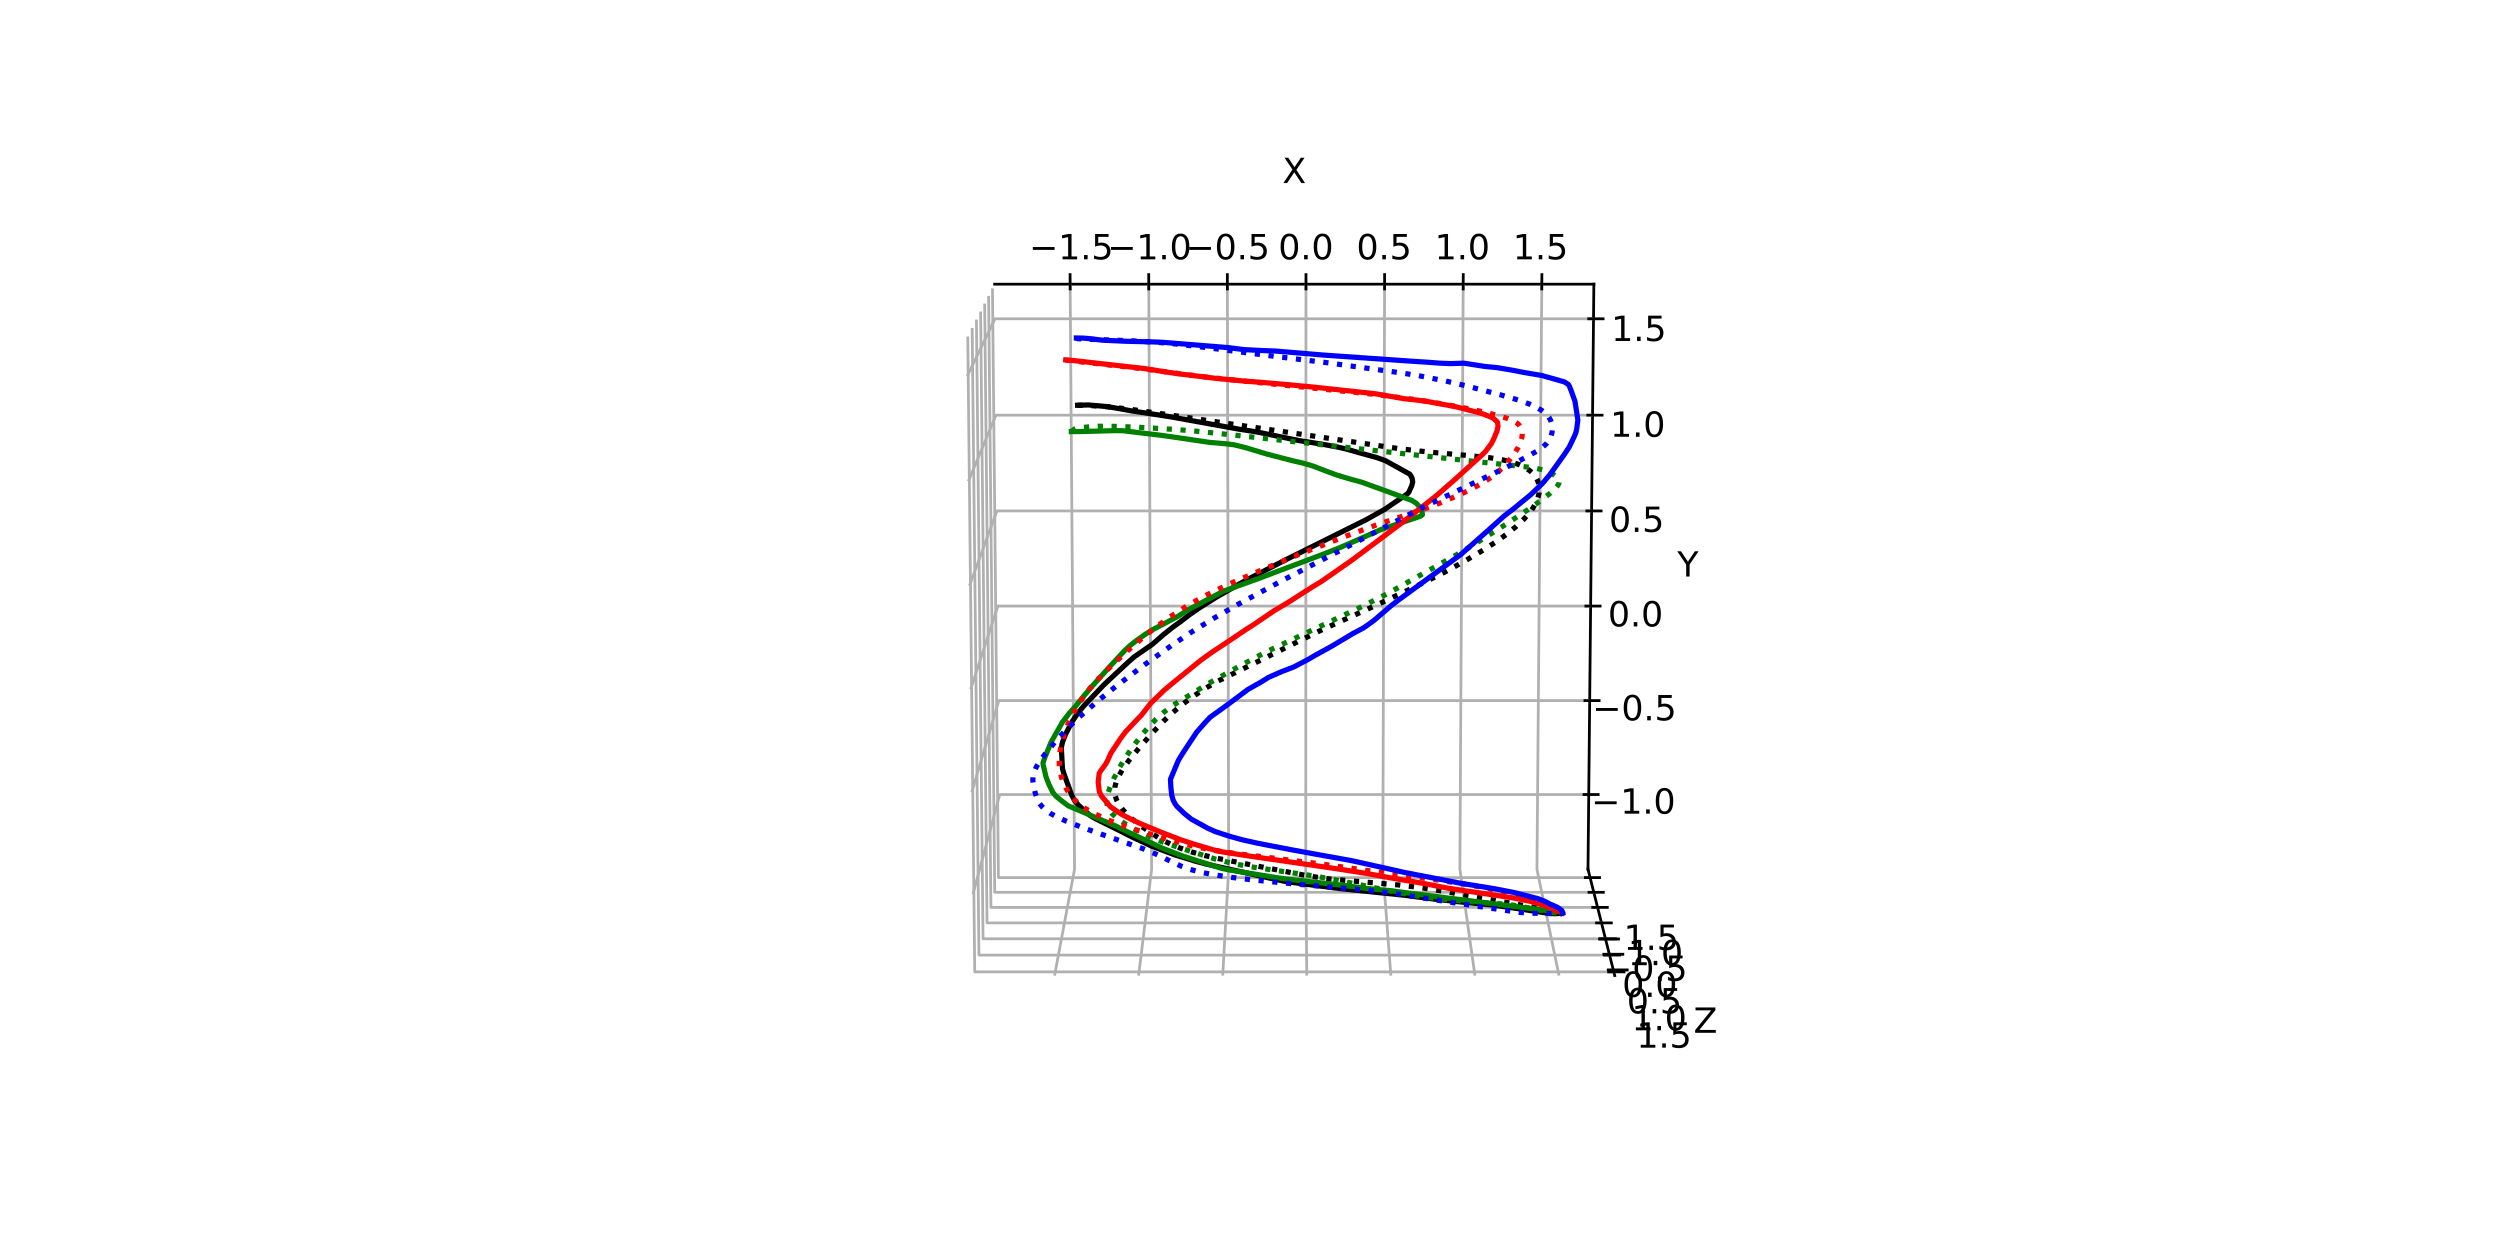 <?xml version="1.0" encoding="utf-8" standalone="no"?>
<!DOCTYPE svg PUBLIC "-//W3C//DTD SVG 1.1//EN"
  "http://www.w3.org/Graphics/SVG/1.1/DTD/svg11.dtd">
<!-- Created with matplotlib (https://matplotlib.org/) -->
<svg height="360pt" version="1.1" viewBox="0 0 720 360" width="720pt" xmlns="http://www.w3.org/2000/svg" xmlns:xlink="http://www.w3.org/1999/xlink">
 <defs>
  <style type="text/css">*{stroke-linecap:butt;stroke-linejoin:round;}</style>
 </defs>
 <g id="figure_1">
  <g id="patch_1">
   <path d="M 0 360 
L 720 360 
L 720 0 
L 0 0 
z
" style="fill:#ffffff;"/>
  </g>
  <g id="patch_2">
   <path d="M 230.4 320.4 
L 507.6 320.4 
L 507.6 43.2 
L 230.4 43.2 
z
" style="fill:#ffffff;"/>
  </g>
  <g id="pane3d_1">
   <g id="patch_3">
    <path d="M 288.15 250.347 
L 286.458 81.84 
L 278.436 97.459 
L 280.453 280.965 
" style="fill:#ffffff;stroke:#ffffff;stroke-linejoin:miter;"/>
   </g>
  </g>
  <g id="pane3d_2">
   <g id="patch_4">
    <path d="M 288.15 250.347 
L 457.342 250.347 
L 465.039 280.965 
L 280.453 280.965 
" style="fill:#ffffff;stroke:#ffffff;stroke-linejoin:miter;"/>
   </g>
  </g>
  <g id="pane3d_3">
   <g id="patch_5">
    <path d="M 288.15 250.347 
L 457.342 250.347 
L 459.033 81.84 
L 286.458 81.84 
" style="fill:#ffffff;stroke:#ffffff;stroke-linejoin:miter;"/>
   </g>
  </g>
  <g id="axis3d_1">
   <g id="line2d_1">
    <path d="M 286.458 81.84 
L 459.033 81.84 
" style="fill:none;stroke:#000000;stroke-linecap:square;stroke-width:0.8;"/>
   </g>
   <g id="text_1">
    <!-- X -->
    <g transform="translate(369.321 52.721)scale(0.1 -0.1)">
     <defs>
      <path d="M 6.297 72.906 
L 16.891 72.906 
L 35.016 45.797 
L 53.219 72.906 
L 63.812 72.906 
L 40.375 37.891 
L 65.375 0 
L 54.781 0 
L 34.281 31 
L 13.625 0 
L 2.984 0 
L 29 38.922 
z
" id="DejaVuSans-88"/>
     </defs>
     <use xlink:href="#DejaVuSans-88"/>
    </g>
   </g>
   <g id="Line3DCollection_1">
    <path d="M 308.202 81.84 
L 309.468 250.347 
L 303.71 280.965 
" style="fill:none;stroke:#b0b0b0;stroke-width:0.8;"/>
    <path d="M 330.842 81.84 
L 331.664 250.347 
L 327.926 280.965 
" style="fill:none;stroke:#b0b0b0;stroke-width:0.8;"/>
    <path d="M 353.482 81.84 
L 353.859 250.347 
L 352.141 280.965 
" style="fill:none;stroke:#b0b0b0;stroke-width:0.8;"/>
    <path d="M 376.121 81.84 
L 376.055 250.347 
L 376.356 280.965 
" style="fill:none;stroke:#b0b0b0;stroke-width:0.8;"/>
    <path d="M 398.761 81.84 
L 398.251 250.347 
L 400.572 280.965 
" style="fill:none;stroke:#b0b0b0;stroke-width:0.8;"/>
    <path d="M 421.401 81.84 
L 420.447 250.347 
L 424.787 280.965 
" style="fill:none;stroke:#b0b0b0;stroke-width:0.8;"/>
    <path d="M 444.04 81.84 
L 442.643 250.347 
L 449.002 280.965 
" style="fill:none;stroke:#b0b0b0;stroke-width:0.8;"/>
   </g>
   <g id="xtick_1">
    <g id="line2d_2">
     <path d="M 308.213 83.215 
L 308.182 79.089 
" style="fill:none;stroke:#000000;stroke-linecap:square;stroke-width:0.8;"/>
    </g>
    <g id="text_2">
     <!-- −1.5 -->
     <g transform="translate(296.394 74.686)scale(0.1 -0.1)">
      <defs>
       <path d="M 10.594 35.5 
L 73.188 35.5 
L 73.188 27.203 
L 10.594 27.203 
z
" id="DejaVuSans-8722"/>
       <path d="M 12.406 8.297 
L 28.516 8.297 
L 28.516 63.922 
L 10.984 60.406 
L 10.984 69.391 
L 28.422 72.906 
L 38.281 72.906 
L 38.281 8.297 
L 54.391 8.297 
L 54.391 0 
L 12.406 0 
z
" id="DejaVuSans-49"/>
       <path d="M 10.688 12.406 
L 21 12.406 
L 21 0 
L 10.688 0 
z
" id="DejaVuSans-46"/>
       <path d="M 10.797 72.906 
L 49.516 72.906 
L 49.516 64.594 
L 19.828 64.594 
L 19.828 46.734 
Q 21.969 47.469 24.109 47.828 
Q 26.266 48.188 28.422 48.188 
Q 40.625 48.188 47.75 41.5 
Q 54.891 34.812 54.891 23.391 
Q 54.891 11.625 47.562 5.094 
Q 40.234 -1.422 26.906 -1.422 
Q 22.312 -1.422 17.547 -0.641 
Q 12.797 0.141 7.719 1.703 
L 7.719 11.625 
Q 12.109 9.234 16.797 8.062 
Q 21.484 6.891 26.703 6.891 
Q 35.156 6.891 40.078 11.328 
Q 45.016 15.766 45.016 23.391 
Q 45.016 31 40.078 35.438 
Q 35.156 39.891 26.703 39.891 
Q 22.75 39.891 18.812 39.016 
Q 14.891 38.141 10.797 36.281 
z
" id="DejaVuSans-53"/>
      </defs>
      <use xlink:href="#DejaVuSans-8722"/>
      <use x="83.789" xlink:href="#DejaVuSans-49"/>
      <use x="147.412" xlink:href="#DejaVuSans-46"/>
      <use x="179.199" xlink:href="#DejaVuSans-53"/>
     </g>
    </g>
   </g>
   <g id="xtick_2">
    <g id="line2d_3">
     <path d="M 330.849 83.215 
L 330.829 79.089 
" style="fill:none;stroke:#000000;stroke-linecap:square;stroke-width:0.8;"/>
    </g>
    <g id="text_3">
     <!-- −1.0 -->
     <g transform="translate(318.917 74.686)scale(0.1 -0.1)">
      <defs>
       <path d="M 31.781 66.406 
Q 24.172 66.406 20.328 58.906 
Q 16.5 51.422 16.5 36.375 
Q 16.5 21.391 20.328 13.891 
Q 24.172 6.391 31.781 6.391 
Q 39.453 6.391 43.281 13.891 
Q 47.125 21.391 47.125 36.375 
Q 47.125 51.422 43.281 58.906 
Q 39.453 66.406 31.781 66.406 
z
M 31.781 74.219 
Q 44.047 74.219 50.516 64.516 
Q 56.984 54.828 56.984 36.375 
Q 56.984 17.969 50.516 8.266 
Q 44.047 -1.422 31.781 -1.422 
Q 19.531 -1.422 13.062 8.266 
Q 6.594 17.969 6.594 36.375 
Q 6.594 54.828 13.062 64.516 
Q 19.531 74.219 31.781 74.219 
z
" id="DejaVuSans-48"/>
      </defs>
      <use xlink:href="#DejaVuSans-8722"/>
      <use x="83.789" xlink:href="#DejaVuSans-49"/>
      <use x="147.412" xlink:href="#DejaVuSans-46"/>
      <use x="179.199" xlink:href="#DejaVuSans-48"/>
     </g>
    </g>
   </g>
   <g id="xtick_3">
    <g id="line2d_4">
     <path d="M 353.485 83.215 
L 353.476 79.089 
" style="fill:none;stroke:#000000;stroke-linecap:square;stroke-width:0.8;"/>
    </g>
    <g id="text_4">
     <!-- −0.5 -->
     <g transform="translate(341.44 74.686)scale(0.1 -0.1)">
      <use xlink:href="#DejaVuSans-8722"/>
      <use x="83.789" xlink:href="#DejaVuSans-48"/>
      <use x="147.412" xlink:href="#DejaVuSans-46"/>
      <use x="179.199" xlink:href="#DejaVuSans-53"/>
     </g>
    </g>
   </g>
   <g id="xtick_4">
    <g id="line2d_5">
     <path d="M 376.121 83.215 
L 376.122 79.089 
" style="fill:none;stroke:#000000;stroke-linecap:square;stroke-width:0.8;"/>
    </g>
    <g id="text_5">
     <!-- 0.0 -->
     <g transform="translate(368.152 74.686)scale(0.1 -0.1)">
      <use xlink:href="#DejaVuSans-48"/>
      <use x="63.623" xlink:href="#DejaVuSans-46"/>
      <use x="95.41" xlink:href="#DejaVuSans-48"/>
     </g>
    </g>
   </g>
   <g id="xtick_5">
    <g id="line2d_6">
     <path d="M 398.757 83.215 
L 398.769 79.089 
" style="fill:none;stroke:#000000;stroke-linecap:square;stroke-width:0.8;"/>
    </g>
    <g id="text_6">
     <!-- 0.5 -->
     <g transform="translate(390.675 74.686)scale(0.1 -0.1)">
      <use xlink:href="#DejaVuSans-48"/>
      <use x="63.623" xlink:href="#DejaVuSans-46"/>
      <use x="95.41" xlink:href="#DejaVuSans-53"/>
     </g>
    </g>
   </g>
   <g id="xtick_6">
    <g id="line2d_7">
     <path d="M 421.393 83.215 
L 421.416 79.089 
" style="fill:none;stroke:#000000;stroke-linecap:square;stroke-width:0.8;"/>
    </g>
    <g id="text_7">
     <!-- 1.0 -->
     <g transform="translate(413.198 74.686)scale(0.1 -0.1)">
      <use xlink:href="#DejaVuSans-49"/>
      <use x="63.623" xlink:href="#DejaVuSans-46"/>
      <use x="95.41" xlink:href="#DejaVuSans-48"/>
     </g>
    </g>
   </g>
   <g id="xtick_7">
    <g id="line2d_8">
     <path d="M 444.029 83.215 
L 444.063 79.089 
" style="fill:none;stroke:#000000;stroke-linecap:square;stroke-width:0.8;"/>
    </g>
    <g id="text_8">
     <!-- 1.5 -->
     <g transform="translate(435.721 74.686)scale(0.1 -0.1)">
      <use xlink:href="#DejaVuSans-49"/>
      <use x="63.623" xlink:href="#DejaVuSans-46"/>
      <use x="95.41" xlink:href="#DejaVuSans-53"/>
     </g>
    </g>
   </g>
  </g>
  <g id="axis3d_2">
   <g id="line2d_9">
    <path d="M 457.342 250.347 
L 459.033 81.84 
" style="fill:none;stroke:#000000;stroke-linecap:square;stroke-width:0.8;"/>
   </g>
   <g id="text_9">
    <!-- Y -->
    <g transform="translate(483.059 166.049)scale(0.1 -0.1)">
     <defs>
      <path d="M -0.203 72.906 
L 10.406 72.906 
L 30.609 42.922 
L 50.688 72.906 
L 61.281 72.906 
L 35.5 34.719 
L 35.5 0 
L 25.594 0 
L 25.594 34.719 
z
" id="DejaVuSans-89"/>
     </defs>
     <use xlink:href="#DejaVuSans-89"/>
    </g>
   </g>
   <g id="Line3DCollection_2">
    <path d="M 280.196 257.561 
L 287.934 228.822 
L 457.558 228.822 
" style="fill:none;stroke:#b0b0b0;stroke-width:0.8;"/>
    <path d="M 279.872 228.133 
L 287.663 201.771 
L 457.829 201.771 
" style="fill:none;stroke:#b0b0b0;stroke-width:0.8;"/>
    <path d="M 279.546 198.499 
L 287.389 174.546 
L 458.103 174.546 
" style="fill:none;stroke:#b0b0b0;stroke-width:0.8;"/>
    <path d="M 279.218 168.656 
L 287.114 147.145 
L 458.378 147.145 
" style="fill:none;stroke:#b0b0b0;stroke-width:0.8;"/>
    <path d="M 278.888 138.603 
L 286.837 119.567 
L 458.655 119.567 
" style="fill:none;stroke:#b0b0b0;stroke-width:0.8;"/>
    <path d="M 278.555 108.336 
L 286.559 91.81 
L 458.933 91.81 
" style="fill:none;stroke:#b0b0b0;stroke-width:0.8;"/>
   </g>
   <g id="xtick_8">
    <g id="line2d_10">
     <path d="M 456.201 228.822 
L 460.272 228.822 
" style="fill:none;stroke:#000000;stroke-linecap:square;stroke-width:0.8;"/>
    </g>
    <g id="text_10">
     <!-- −1.0 -->
     <g transform="translate(458.277 234.337)scale(0.1 -0.1)">
      <use xlink:href="#DejaVuSans-8722"/>
      <use x="83.789" xlink:href="#DejaVuSans-49"/>
      <use x="147.412" xlink:href="#DejaVuSans-46"/>
      <use x="179.199" xlink:href="#DejaVuSans-48"/>
     </g>
    </g>
   </g>
   <g id="xtick_9">
    <g id="line2d_11">
     <path d="M 456.468 201.771 
L 460.552 201.771 
" style="fill:none;stroke:#000000;stroke-linecap:square;stroke-width:0.8;"/>
    </g>
    <g id="text_11">
     <!-- −0.5 -->
     <g transform="translate(458.588 207.458)scale(0.1 -0.1)">
      <use xlink:href="#DejaVuSans-8722"/>
      <use x="83.789" xlink:href="#DejaVuSans-48"/>
      <use x="147.412" xlink:href="#DejaVuSans-46"/>
      <use x="179.199" xlink:href="#DejaVuSans-53"/>
     </g>
    </g>
   </g>
   <g id="xtick_10">
    <g id="line2d_12">
     <path d="M 456.737 174.546 
L 460.834 174.546 
" style="fill:none;stroke:#000000;stroke-linecap:square;stroke-width:0.8;"/>
    </g>
    <g id="text_12">
     <!-- 0.0 -->
     <g transform="translate(463.09 180.408)scale(0.1 -0.1)">
      <use xlink:href="#DejaVuSans-48"/>
      <use x="63.623" xlink:href="#DejaVuSans-46"/>
      <use x="95.41" xlink:href="#DejaVuSans-48"/>
     </g>
    </g>
   </g>
   <g id="xtick_11">
    <g id="line2d_13">
     <path d="M 457.008 147.145 
L 461.118 147.145 
" style="fill:none;stroke:#000000;stroke-linecap:square;stroke-width:0.8;"/>
    </g>
    <g id="text_13">
     <!-- 0.5 -->
     <g transform="translate(463.405 153.185)scale(0.1 -0.1)">
      <use xlink:href="#DejaVuSans-48"/>
      <use x="63.623" xlink:href="#DejaVuSans-46"/>
      <use x="95.41" xlink:href="#DejaVuSans-53"/>
     </g>
    </g>
   </g>
   <g id="xtick_12">
    <g id="line2d_14">
     <path d="M 457.28 119.567 
L 461.404 119.567 
" style="fill:none;stroke:#000000;stroke-linecap:square;stroke-width:0.8;"/>
    </g>
    <g id="text_14">
     <!-- 1.0 -->
     <g transform="translate(463.722 125.787)scale(0.1 -0.1)">
      <use xlink:href="#DejaVuSans-49"/>
      <use x="63.623" xlink:href="#DejaVuSans-46"/>
      <use x="95.41" xlink:href="#DejaVuSans-48"/>
     </g>
    </g>
   </g>
   <g id="xtick_13">
    <g id="line2d_15">
     <path d="M 457.554 91.81 
L 461.691 91.81 
" style="fill:none;stroke:#000000;stroke-linecap:square;stroke-width:0.8;"/>
    </g>
    <g id="text_15">
     <!-- 1.5 -->
     <g transform="translate(464.04 98.212)scale(0.1 -0.1)">
      <use xlink:href="#DejaVuSans-49"/>
      <use x="63.623" xlink:href="#DejaVuSans-46"/>
      <use x="95.41" xlink:href="#DejaVuSans-53"/>
     </g>
    </g>
   </g>
  </g>
  <g id="axis3d_3">
   <g id="line2d_16">
    <path d="M 457.342 250.347 
L 465.039 280.965 
" style="fill:none;stroke:#000000;stroke-linecap:square;stroke-width:0.8;"/>
   </g>
   <g id="text_16">
    <!-- Z -->
    <g transform="translate(487.75 297.443)scale(0.1 -0.1)">
     <defs>
      <path d="M 5.609 72.906 
L 62.891 72.906 
L 62.891 65.375 
L 16.797 8.297 
L 64.016 8.297 
L 64.016 0 
L 4.5 0 
L 4.5 7.516 
L 50.594 64.594 
L 5.609 64.594 
z
" id="DejaVuSans-90"/>
     </defs>
     <use xlink:href="#DejaVuSans-90"/>
    </g>
   </g>
   <g id="Line3DCollection_3">
    <path d="M 457.944 252.744 
L 287.548 252.744 
L 285.831 83.06 
" style="fill:none;stroke:#b0b0b0;stroke-width:0.8;"/>
    <path d="M 459.01 256.985 
L 286.481 256.985 
L 284.721 85.221 
" style="fill:none;stroke:#b0b0b0;stroke-width:0.8;"/>
    <path d="M 460.104 261.334 
L 285.388 261.334 
L 283.583 87.438 
" style="fill:none;stroke:#b0b0b0;stroke-width:0.8;"/>
    <path d="M 461.225 265.795 
L 284.267 265.795 
L 282.414 89.713 
" style="fill:none;stroke:#b0b0b0;stroke-width:0.8;"/>
    <path d="M 462.376 270.372 
L 283.116 270.372 
L 281.215 92.049 
" style="fill:none;stroke:#b0b0b0;stroke-width:0.8;"/>
    <path d="M 463.557 275.069 
L 281.935 275.069 
L 279.983 94.447 
" style="fill:none;stroke:#b0b0b0;stroke-width:0.8;"/>
    <path d="M 464.769 279.892 
L 280.723 279.892 
L 278.717 96.911 
" style="fill:none;stroke:#b0b0b0;stroke-width:0.8;"/>
   </g>
   <g id="xtick_14">
    <g id="line2d_17">
     <path d="M 456.581 252.744 
L 460.67 252.744 
" style="fill:none;stroke:#000000;stroke-linecap:square;stroke-width:0.8;"/>
    </g>
    <g id="text_17">
     <!-- −1.5 -->
     <g transform="translate(459.22 273.571)scale(0.1 -0.1)">
      <use xlink:href="#DejaVuSans-8722"/>
      <use x="83.789" xlink:href="#DejaVuSans-49"/>
      <use x="147.412" xlink:href="#DejaVuSans-46"/>
      <use x="179.199" xlink:href="#DejaVuSans-53"/>
     </g>
    </g>
   </g>
   <g id="xtick_15">
    <g id="line2d_18">
     <path d="M 457.63 256.985 
L 461.771 256.985 
" style="fill:none;stroke:#000000;stroke-linecap:square;stroke-width:0.8;"/>
    </g>
    <g id="text_18">
     <!-- −1.0 -->
     <g transform="translate(460.453 277.971)scale(0.1 -0.1)">
      <use xlink:href="#DejaVuSans-8722"/>
      <use x="83.789" xlink:href="#DejaVuSans-49"/>
      <use x="147.412" xlink:href="#DejaVuSans-46"/>
      <use x="179.199" xlink:href="#DejaVuSans-48"/>
     </g>
    </g>
   </g>
   <g id="xtick_16">
    <g id="line2d_19">
     <path d="M 458.706 261.334 
L 462.899 261.334 
" style="fill:none;stroke:#000000;stroke-linecap:square;stroke-width:0.8;"/>
    </g>
    <g id="text_19">
     <!-- −0.5 -->
     <g transform="translate(461.716 282.482)scale(0.1 -0.1)">
      <use xlink:href="#DejaVuSans-8722"/>
      <use x="83.789" xlink:href="#DejaVuSans-48"/>
      <use x="147.412" xlink:href="#DejaVuSans-46"/>
      <use x="179.199" xlink:href="#DejaVuSans-53"/>
     </g>
    </g>
   </g>
   <g id="xtick_17">
    <g id="line2d_20">
     <path d="M 459.809 265.795 
L 464.056 265.795 
" style="fill:none;stroke:#000000;stroke-linecap:square;stroke-width:0.8;"/>
    </g>
    <g id="text_20">
     <!-- 0.0 -->
     <g transform="translate(467.202 287.109)scale(0.1 -0.1)">
      <use xlink:href="#DejaVuSans-48"/>
      <use x="63.623" xlink:href="#DejaVuSans-46"/>
      <use x="95.41" xlink:href="#DejaVuSans-48"/>
     </g>
    </g>
   </g>
   <g id="xtick_18">
    <g id="line2d_21">
     <path d="M 460.942 270.372 
L 465.244 270.372 
" style="fill:none;stroke:#000000;stroke-linecap:square;stroke-width:0.8;"/>
    </g>
    <g id="text_21">
     <!-- 0.5 -->
     <g transform="translate(468.531 291.856)scale(0.1 -0.1)">
      <use xlink:href="#DejaVuSans-48"/>
      <use x="63.623" xlink:href="#DejaVuSans-46"/>
      <use x="95.41" xlink:href="#DejaVuSans-53"/>
     </g>
    </g>
   </g>
   <g id="xtick_19">
    <g id="line2d_22">
     <path d="M 462.104 275.069 
L 466.463 275.069 
" style="fill:none;stroke:#000000;stroke-linecap:square;stroke-width:0.8;"/>
    </g>
    <g id="text_22">
     <!-- 1.0 -->
     <g transform="translate(469.896 296.728)scale(0.1 -0.1)">
      <use xlink:href="#DejaVuSans-49"/>
      <use x="63.623" xlink:href="#DejaVuSans-46"/>
      <use x="95.41" xlink:href="#DejaVuSans-48"/>
     </g>
    </g>
   </g>
   <g id="xtick_20">
    <g id="line2d_23">
     <path d="M 463.297 279.892 
L 467.714 279.892 
" style="fill:none;stroke:#000000;stroke-linecap:square;stroke-width:0.8;"/>
    </g>
    <g id="text_23">
     <!-- 1.5 -->
     <g transform="translate(471.296 301.73)scale(0.1 -0.1)">
      <use xlink:href="#DejaVuSans-49"/>
      <use x="63.623" xlink:href="#DejaVuSans-46"/>
      <use x="95.41" xlink:href="#DejaVuSans-53"/>
     </g>
    </g>
   </g>
  </g>
  <g id="axes_1">
   <g id="line2d_24">
    <path clip-path="url(#pdf624e644c)" d="M 310.338 116.707 
L 313.46 116.623 
L 318.947 117.113 
L 321.843 117.606 
L 326.002 118.355 
L 330.996 119.102 
L 336.438 119.934 
L 356.692 123.581 
L 361.964 124.401 
L 374.16 126.901 
L 380.717 127.917 
L 383.853 128.502 
L 385.249 128.759 
L 387.856 129.367 
L 391.196 130.317 
L 396.483 131.773 
L 398.982 132.664 
L 406.008 136.555 
L 406.413 137.164 
L 406.691 137.775 
L 406.864 138.827 
L 406.566 139.919 
L 405.732 141.779 
L 405.237 142.282 
L 398.611 146.797 
L 393.492 149.648 
L 370.318 161.198 
L 360.641 166.184 
L 358.255 167.433 
L 350.414 171.919 
L 345.537 174.998 
L 342.638 176.992 
L 339.8 179.175 
L 337.788 180.616 
L 335.185 182.678 
L 331.89 185.545 
L 326.737 189.112 
L 324.788 190.818 
L 319.355 195.872 
L 317.781 197.367 
L 312.172 203.269 
L 310.575 205.145 
L 308.767 207.843 
L 307.649 209.965 
L 306.886 211.464 
L 306.001 213.727 
L 305.663 215.304 
L 305.981 221.322 
L 306.391 222.783 
L 308.669 229.04 
L 309.612 230.746 
L 310.667 231.965 
L 313.948 234.869 
L 315.103 235.574 
L 317.135 236.605 
L 320.705 238.363 
L 326.263 241.172 
L 331.804 243.745 
L 338.235 246.169 
L 344.133 247.991 
L 347.329 248.843 
L 365.04 252.757 
L 369.734 253.77 
L 371.65 254.083 
L 385.96 255.928 
L 404.795 257.866 
L 411.759 258.785 
L 416.102 259.286 
L 419.349 259.634 
L 422.554 259.934 
L 429.44 260.603 
L 435.232 261.402 
L 445.916 263.037 
L 447.854 263.15 
L 449.535 263.034 
L 449.667 263.018 
L 449.667 263.018 
" style="fill:none;stroke:#000000;stroke-linecap:square;stroke-width:1.5;"/>
   </g>
   <g id="line2d_25">
    <path clip-path="url(#pdf624e644c)" d="M 310.338 116.707 
L 314.403 116.826 
L 319.374 117.171 
L 325.267 117.83 
L 334.048 119.086 
L 403.181 129.247 
L 411.702 130.215 
L 422.131 131.125 
L 428.921 131.809 
L 432.667 132.419 
L 435.212 133.032 
L 437.491 133.814 
L 439.158 134.619 
L 440.593 135.574 
L 441.551 136.443 
L 442.312 137.404 
L 442.863 138.453 
L 443.204 139.58 
L 443.335 140.771 
L 443.251 142.009 
L 442.957 143.282 
L 442.457 144.582 
L 441.553 146.232 
L 440.333 147.902 
L 438.804 149.59 
L 436.628 151.636 
L 434.175 153.654 
L 431.052 155.912 
L 427.247 158.384 
L 422.144 161.414 
L 416.267 164.668 
L 410.913 167.357 
L 396.396 174.283 
L 380.707 181.386 
L 372.933 185.211 
L 362.894 190.2 
L 350.635 196.212 
L 347.319 198.127 
L 343.809 200.442 
L 340.82 202.636 
L 337.677 205.254 
L 335.064 207.729 
L 331.829 211.131 
L 328.01 215.471 
L 325.059 219.103 
L 323.224 221.699 
L 322.109 223.669 
L 321.427 225.316 
L 321.09 226.675 
L 320.998 227.986 
L 321.136 229.055 
L 321.556 230.342 
L 322.231 231.641 
L 323.141 232.93 
L 324.47 234.427 
L 326.068 235.911 
L 328.192 237.585 
L 331.716 240.051 
L 334.469 241.749 
L 337.05 243.072 
L 339.8 244.217 
L 343.082 245.336 
L 346.916 246.393 
L 351.087 247.298 
L 377.016 252.31 
L 383.36 253.183 
L 389.42 253.72 
L 402.697 254.857 
L 409.277 255.644 
L 416.518 256.808 
L 442.005 261.355 
L 447.772 262.652 
L 449.887 263.153 
L 449.887 263.153 
" style="fill:none;stroke:#000000;stroke-dasharray:1.5,2.475;stroke-dashoffset:0;stroke-width:1.5;"/>
   </g>
   <g id="line2d_26">
    <path clip-path="url(#pdf624e644c)" d="M 308.546 124.305 
L 311.243 124.282 
L 321.401 124.014 
L 323.471 124.052 
L 328.748 124.699 
L 333.873 125.303 
L 338.84 125.997 
L 348.316 127.401 
L 353.102 127.815 
L 355.322 128.085 
L 358.715 128.922 
L 364.903 130.781 
L 367.434 131.442 
L 369.684 132.026 
L 372.376 132.717 
L 375.336 133.397 
L 378.125 134.219 
L 382.482 135.893 
L 384.991 136.806 
L 388.36 137.833 
L 392.147 138.861 
L 406.594 144.122 
L 407.874 144.921 
L 409.088 146.293 
L 409.534 147.339 
L 409.665 148.214 
L 409.237 148.593 
L 408.81 148.771 
L 397.895 152.433 
L 389.58 156.105 
L 385.314 157.943 
L 380.302 159.902 
L 367.056 164.87 
L 362.852 166.474 
L 352.271 170.292 
L 342.13 175.645 
L 339.145 177.556 
L 335.616 179.438 
L 331.691 181.48 
L 329.505 182.898 
L 327.318 184.47 
L 325.506 185.876 
L 323.846 187.423 
L 319.844 191.727 
L 314.028 198.179 
L 311.318 201.469 
L 309.682 203.488 
L 307.949 205.404 
L 305.936 208.046 
L 304.282 210.955 
L 302.678 213.831 
L 301.08 217.734 
L 300.376 219.719 
L 300.39 220.056 
L 301.228 223.659 
L 302.087 225.927 
L 303.227 228.196 
L 303.987 229.185 
L 304.937 230.002 
L 307.61 232.049 
L 308.612 232.491 
L 321.457 237.937 
L 322.621 238.566 
L 334.784 244.295 
L 340.711 246.578 
L 351.918 250.121 
L 354.041 250.558 
L 363.165 252.029 
L 367.681 252.771 
L 370.721 253.192 
L 386.117 254.896 
L 393.283 255.843 
L 401.022 256.586 
L 405.992 257.24 
L 444.042 262.056 
L 446.598 262.418 
L 448.955 262.559 
L 449.758 262.85 
L 449.972 262.961 
L 449.972 262.961 
" style="fill:none;stroke:#008000;stroke-linecap:square;stroke-width:1.5;"/>
   </g>
   <g id="line2d_27">
    <path clip-path="url(#pdf624e644c)" d="M 308.546 124.305 
L 309.42 123.6 
L 309.973 123.324 
L 310.746 123.167 
L 316.162 122.762 
L 321.353 122.798 
L 327.633 123.028 
L 339.102 123.725 
L 346.428 124.36 
L 359.081 125.706 
L 415.381 131.881 
L 441.85 134.717 
L 444.246 135.323 
L 446.181 136.054 
L 447.594 136.816 
L 448.521 137.568 
L 448.939 138.143 
L 449.059 138.653 
L 448.961 139.211 
L 448.647 139.81 
L 447.947 140.65 
L 446.461 142.027 
L 443.944 144.006 
L 439.578 147.101 
L 432.612 151.692 
L 425.382 156.264 
L 420.536 159.168 
L 399.42 171.056 
L 391.719 174.943 
L 383.886 178.641 
L 364.757 187.689 
L 357.674 191.462 
L 348.249 196.71 
L 337.533 203.308 
L 335.252 205.067 
L 332.946 207.114 
L 330.945 209.173 
L 328.664 211.868 
L 326.233 215.086 
L 324.045 218.321 
L 322.261 221.317 
L 320.764 224.235 
L 319.61 226.938 
L 319.039 228.756 
L 318.776 230.338 
L 318.791 231.475 
L 319.021 232.461 
L 319.458 233.323 
L 320.199 234.262 
L 321.324 235.327 
L 322.954 236.551 
L 325.423 238.117 
L 328.268 239.64 
L 331.95 241.37 
L 335.397 242.698 
L 340.932 244.543 
L 350.102 247.439 
L 355.012 248.657 
L 359.242 249.48 
L 365.55 250.411 
L 378.805 252.326 
L 385.795 253.615 
L 404.202 257.347 
L 410.821 258.449 
L 416.065 259.084 
L 422.129 259.556 
L 433.761 260.418 
L 437.538 260.946 
L 441.77 261.783 
L 446.413 262.679 
L 449.887 263.153 
L 449.887 263.153 
" style="fill:none;stroke:#008000;stroke-dasharray:1.5,2.475;stroke-dashoffset:0;stroke-width:1.5;"/>
   </g>
   <g id="line2d_28">
    <path clip-path="url(#pdf624e644c)" d="M 306.937 103.643 
L 308.705 103.789 
L 317.615 104.796 
L 329.883 106.18 
L 335.209 107.032 
L 338.967 107.604 
L 350.222 108.971 
L 357.724 109.692 
L 364.222 110.196 
L 369.856 110.685 
L 378.687 111.52 
L 396.152 113.407 
L 404.402 114.826 
L 408.952 115.328 
L 410.562 115.536 
L 419.296 117.148 
L 420.867 117.546 
L 425.694 118.795 
L 427.373 119.295 
L 429.938 120.366 
L 431.118 121.397 
L 431.311 121.689 
L 431.43 122.805 
L 431.101 124.199 
L 430.309 126.131 
L 429.578 127.663 
L 427.86 129.98 
L 426.665 131.159 
L 423.866 133.682 
L 418.563 138.487 
L 413.463 142.918 
L 403.202 150.958 
L 389.284 161.378 
L 380.72 167.344 
L 377.606 169.259 
L 374.655 171.13 
L 371.339 173.279 
L 366.876 175.93 
L 360.759 180.09 
L 359.041 181.164 
L 352.689 185.433 
L 349.126 187.778 
L 345.738 190.218 
L 337.941 196.559 
L 335.313 198.749 
L 331.552 202.394 
L 330.72 203.392 
L 328.78 205.905 
L 327.343 207.385 
L 324.158 210.765 
L 322.822 212.539 
L 319.947 216.872 
L 319.025 218.967 
L 318.366 220.16 
L 316.965 222.058 
L 316.563 222.746 
L 316.273 225.224 
L 316.566 227.771 
L 316.747 228.307 
L 317.268 229.314 
L 319.839 232.386 
L 322.89 234.462 
L 324.324 235.222 
L 327.819 236.949 
L 334.231 239.613 
L 339.881 241.799 
L 343.942 243.137 
L 349.663 244.813 
L 352.372 245.403 
L 358.515 246.361 
L 375.893 248.88 
L 384.143 250.082 
L 393.224 251.495 
L 401.257 252.965 
L 409.097 254.277 
L 417.075 255.815 
L 435.912 258.618 
L 441.195 259.699 
L 443.88 260.51 
L 446.319 261.393 
L 447.113 261.604 
L 449.863 262.58 
L 450.013 262.958 
L 450.013 262.958 
" style="fill:none;stroke:#ff0000;stroke-linecap:square;stroke-width:1.5;"/>
   </g>
   <g id="line2d_29">
    <path clip-path="url(#pdf624e644c)" d="M 306.937 103.643 
L 307.081 103.714 
L 307.887 103.827 
L 329.286 106.23 
L 346.491 108.497 
L 356.418 109.567 
L 395.639 113.558 
L 407.88 115.114 
L 416.528 116.519 
L 424.044 117.913 
L 428.793 118.984 
L 433.926 120.436 
L 435.685 121.122 
L 436.873 121.829 
L 437.621 122.526 
L 438.106 123.282 
L 438.362 124.085 
L 438.426 124.987 
L 438.298 126.011 
L 437.898 127.364 
L 437.223 128.855 
L 436.283 130.389 
L 434.63 132.606 
L 432.961 134.495 
L 431.316 136.032 
L 429.378 137.525 
L 426.792 139.188 
L 423.786 140.862 
L 420.399 142.474 
L 414.865 144.817 
L 409.82 146.705 
L 403.765 148.717 
L 396.359 151.195 
L 388.144 154.219 
L 374.667 159.455 
L 363.869 163.926 
L 355.313 167.609 
L 349.365 170.402 
L 345.49 172.408 
L 341.312 174.852 
L 336.928 177.68 
L 333.378 180.24 
L 329.164 183.61 
L 324.823 187.349 
L 320.095 191.75 
L 316.422 195.406 
L 313.957 198.17 
L 312.019 200.685 
L 310.368 203.2 
L 308.803 205.946 
L 307.55 208.607 
L 306.558 211.283 
L 305.719 214.223 
L 305.294 216.337 
L 305.061 218.606 
L 305.062 220.394 
L 305.282 222.225 
L 305.725 223.964 
L 306.377 225.707 
L 307.293 227.492 
L 308.302 228.975 
L 309.531 230.389 
L 310.999 231.72 
L 312.714 232.95 
L 314.581 234.029 
L 317.654 235.49 
L 321.544 237.098 
L 325.732 238.546 
L 332.208 240.524 
L 342.136 243.326 
L 347.598 244.539 
L 352.023 245.293 
L 358.441 246.12 
L 379.862 248.728 
L 401.959 251.852 
L 414.649 253.542 
L 423.831 254.964 
L 430.05 256.204 
L 437.395 257.881 
L 440.403 258.786 
L 442.783 259.707 
L 445.6 261.091 
L 449.352 263.008 
L 449.887 263.153 
L 449.887 263.153 
" style="fill:none;stroke:#ff0000;stroke-dasharray:1.5,2.475;stroke-dashoffset:0;stroke-width:1.5;"/>
   </g>
   <g id="line2d_30">
    <path clip-path="url(#pdf624e644c)" d="M 309.986 97.34 
L 311.976 97.376 
L 313.361 97.483 
L 317.459 97.971 
L 324.021 98.277 
L 331.705 98.462 
L 334.578 98.564 
L 353.604 100.098 
L 358.223 100.69 
L 364.663 101.008 
L 367.231 101.091 
L 381.197 102.261 
L 407.471 104.092 
L 410.388 104.27 
L 414.65 104.588 
L 417.734 104.721 
L 421.63 104.598 
L 427.672 105.541 
L 431.179 105.871 
L 436.266 106.75 
L 438.111 107.129 
L 444.124 108.166 
L 450.545 109.986 
L 451.685 110.724 
L 452.006 111.261 
L 452.487 112.503 
L 453.587 115.551 
L 454.427 120.992 
L 454.096 123.5 
L 453.866 124.567 
L 453.417 125.65 
L 451.942 128.745 
L 450.367 131.102 
L 448.278 134.029 
L 446.27 136.812 
L 444.231 139.225 
L 440.84 142.465 
L 435.764 146.63 
L 433.139 148.647 
L 428.825 152.517 
L 420.671 159.729 
L 403.451 172.304 
L 400.995 174.146 
L 395.676 178.698 
L 393.815 180.053 
L 392.652 180.858 
L 389.678 182.435 
L 384.348 185.621 
L 383.221 186.285 
L 379.012 188.586 
L 376.681 189.948 
L 372.613 192.083 
L 369.146 193.412 
L 365.331 195.084 
L 362.972 196.554 
L 361.745 197.237 
L 359.426 198.545 
L 353.601 202.903 
L 348.546 206.539 
L 347 208.172 
L 344.618 210.888 
L 341.063 216.27 
L 339.943 218.018 
L 339.321 219.112 
L 337.086 224.447 
L 337.213 226.789 
L 337.462 229.021 
L 337.855 230.408 
L 338.435 231.534 
L 338.972 232.258 
L 340.989 234.202 
L 343.059 235.891 
L 347.856 238.542 
L 350.009 239.502 
L 353.841 240.769 
L 357.621 241.827 
L 362.345 242.883 
L 371.835 244.713 
L 377.933 245.832 
L 389.304 247.876 
L 404.567 251.282 
L 420.692 254.385 
L 430.072 255.891 
L 435.969 257.028 
L 443.013 258.836 
L 444.852 259.56 
L 446.25 260.299 
L 448.533 261.289 
L 449.805 262.218 
L 449.966 262.728 
L 450.015 262.962 
L 450.015 262.962 
" style="fill:none;stroke:#0000ff;stroke-linecap:square;stroke-width:1.5;"/>
   </g>
   <g id="line2d_31">
    <path clip-path="url(#pdf624e644c)" d="M 309.986 97.34 
L 310.099 97.446 
L 310.583 97.572 
L 314.473 97.746 
L 325.112 98.109 
L 333.031 98.562 
L 339.486 99.146 
L 347.728 100.143 
L 365.652 102.446 
L 382.6 104.509 
L 392.46 105.884 
L 403.505 107.382 
L 408.59 108.203 
L 416.231 109.706 
L 422.504 111.175 
L 432.411 113.787 
L 437.324 115.228 
L 440.429 116.352 
L 442.569 117.331 
L 444.046 118.223 
L 445.23 119.178 
L 446.096 120.183 
L 446.584 121.066 
L 446.954 122.196 
L 447.088 123.407 
L 446.997 124.493 
L 446.691 125.634 
L 446.135 126.774 
L 445.306 127.85 
L 444.205 128.846 
L 442.553 129.967 
L 439.504 131.68 
L 433.823 134.604 
L 415.059 143.582 
L 409.505 146.25 
L 401.085 150.624 
L 389.94 156.461 
L 369.344 167.16 
L 356.301 174.18 
L 349.329 178.198 
L 343.061 182.09 
L 337.669 185.701 
L 329.659 191.415 
L 321.324 197.713 
L 316.033 201.979 
L 310.404 206.894 
L 307.469 209.73 
L 304.488 212.925 
L 301.494 216.481 
L 299.532 219.122 
L 298.477 220.845 
L 297.785 222.416 
L 297.491 223.649 
L 297.464 224.792 
L 297.691 226.577 
L 298.166 228.484 
L 298.809 230.276 
L 299.402 231.406 
L 300.089 232.301 
L 301.003 233.179 
L 302.498 234.25 
L 304.4 235.297 
L 307.195 236.546 
L 312.058 238.439 
L 319.289 240.989 
L 329.181 244.43 
L 332.642 245.857 
L 336.443 247.71 
L 340.044 249.399 
L 342.689 250.362 
L 345.154 251.048 
L 348.875 251.807 
L 354.15 252.62 
L 361.044 253.449 
L 370.271 254.335 
L 395.489 256.579 
L 403.657 257.61 
L 411.263 258.837 
L 419.265 260.077 
L 437.555 262.771 
L 441.626 263.01 
L 448.088 263.149 
L 449.887 263.153 
L 449.887 263.153 
" style="fill:none;stroke:#0000ff;stroke-dasharray:1.5,2.475;stroke-dashoffset:0;stroke-width:1.5;"/>
   </g>
  </g>
 </g>
 <defs>
  <clipPath id="pdf624e644c">
   <rect height="277.2" width="277.2" x="230.4" y="43.2"/>
  </clipPath>
 </defs>
</svg>

